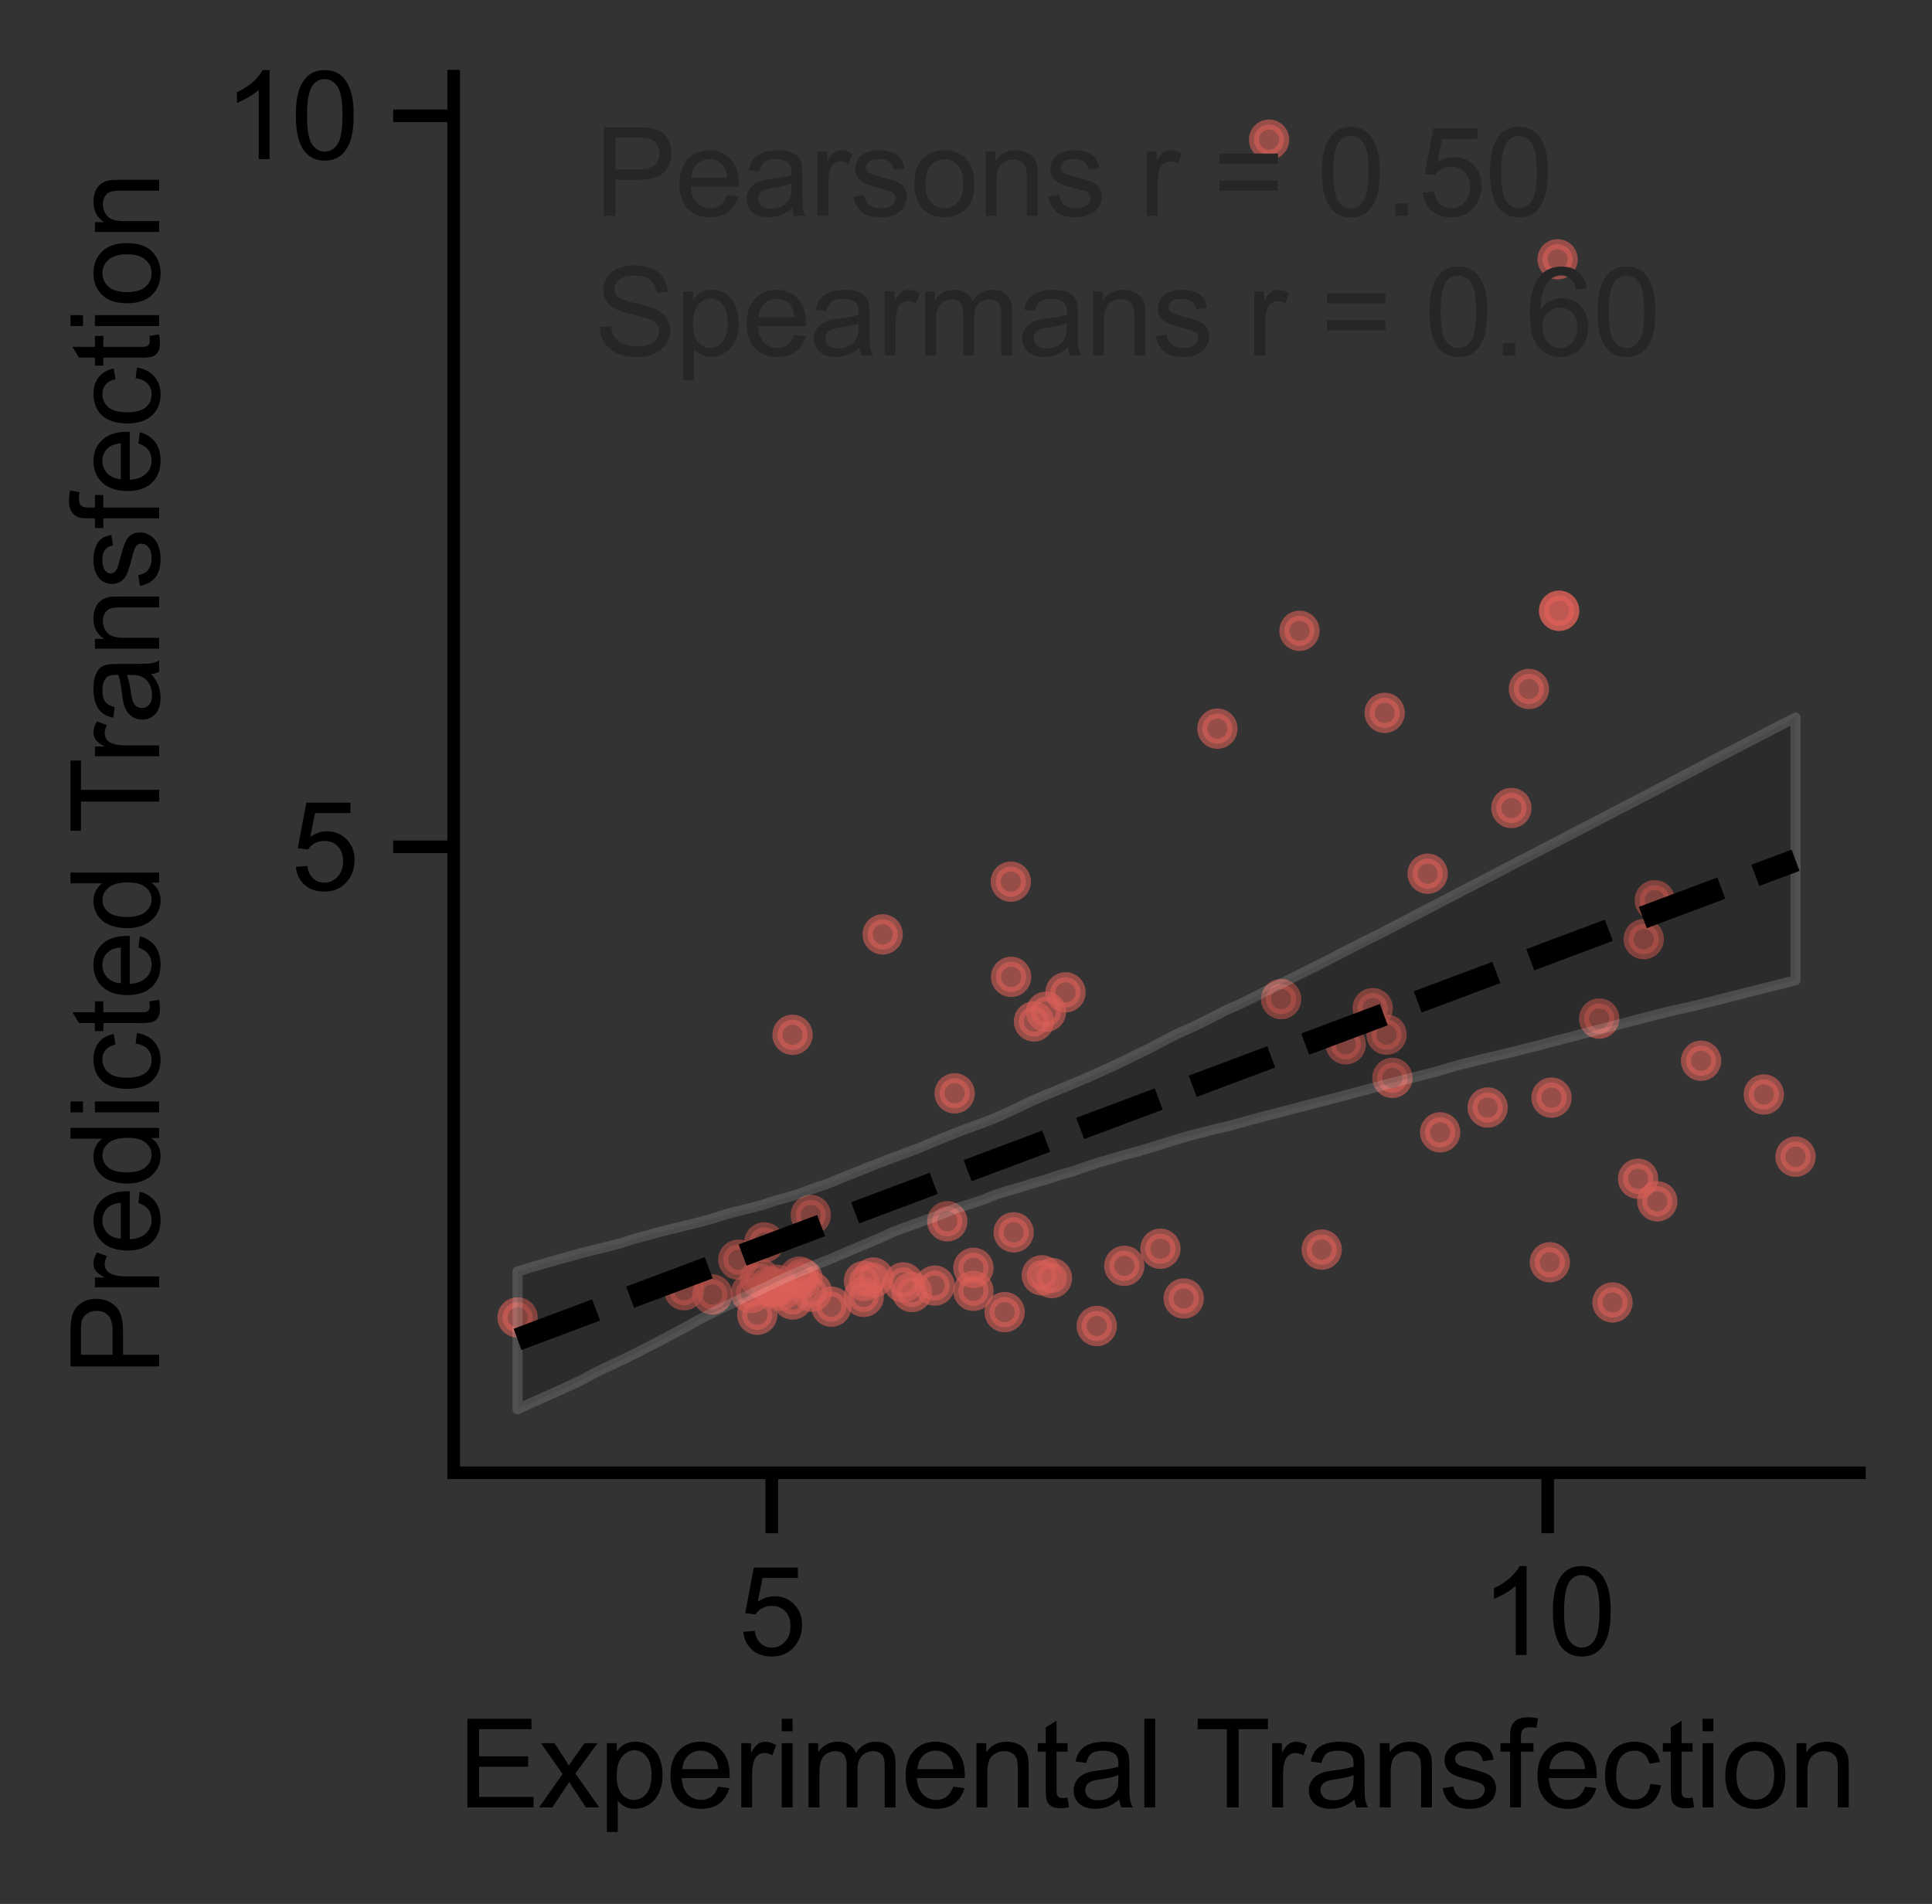 <?xml version="1.0" encoding="utf-8" standalone="no"?>
<!DOCTYPE svg PUBLIC "-//W3C//DTD SVG 1.1//EN"
  "http://www.w3.org/Graphics/SVG/1.1/DTD/svg11.dtd">
<svg xmlns:xlink="http://www.w3.org/1999/xlink" width="191.721pt" height="188.957pt" viewBox="0 0 191.721 188.957" xmlns="http://www.w3.org/2000/svg" version="1.1">
 <rect x="0" y="0" width="191.721" height="188.957" fill="#333333" stroke="none"/>
 <defs>
  <style type="text/css">*{stroke-linejoin: round; stroke-linecap: butt}</style>
 </defs>
 <g id="figure_1">
  <g id="patch_1">
   <path d="M 0 188.957 
L 191.721 188.957 
L 191.721 0 
L 0 0 
L 0 188.957 
z
" style="fill: none"/>
  </g>
  <g id="axes_1">
   <g id="patch_2">
    <path d="M 45.021 146.162 
L 184.521 146.162 
L 184.521 7.562 
L 45.021 7.562 
L 45.021 146.162 
z
" style="fill: none"/>
   </g>
   <g id="matplotlib.axis_1">
    <g id="xtick_1">
     <g id="line2d_1">
      <defs>
       <path id="mcade7d2b5e" d="M 0 0 
L 0 6 
" style="stroke: #000000; stroke-width: 1.25"/>
      </defs>
      <g>
       <use xlink:href="#mcade7d2b5e" x="76.588" y="146.162" style="stroke: #000000; stroke-width: 1.25"/>
      </g>
     </g>
     <g id="text_1">
      <!-- 5 -->
      <g transform="translate(73.251 164.251) scale(0.12 -0.12)">
       <defs>
        <path id="ArialMT-35" d="M 266 1200 
L 856 1250 
Q 922 819 1161 601 
Q 1400 384 1738 384 
Q 2144 384 2425 690 
Q 2706 997 2706 1503 
Q 2706 1984 2436 2262 
Q 2166 2541 1728 2541 
Q 1456 2541 1237 2417 
Q 1019 2294 894 2097 
L 366 2166 
L 809 4519 
L 3088 4519 
L 3088 3981 
L 1259 3981 
L 1013 2750 
Q 1425 3038 1878 3038 
Q 2478 3038 2890 2622 
Q 3303 2206 3303 1553 
Q 3303 931 2941 478 
Q 2500 -78 1738 -78 
Q 1113 -78 717 272 
Q 322 622 266 1200 
z
" transform="scale(0.016)"/>
       </defs>
       <use xlink:href="#ArialMT-35"/>
      </g>
     </g>
    </g>
    <g id="xtick_2">
     <g id="line2d_2">
      <g>
       <use xlink:href="#mcade7d2b5e" x="153.588" y="146.162" style="stroke: #000000; stroke-width: 1.25"/>
      </g>
     </g>
     <g id="text_2">
      <!-- 10 -->
      <g transform="translate(146.915 164.251) scale(0.12 -0.12)">
       <defs>
        <path id="ArialMT-31" d="M 2384 0 
L 1822 0 
L 1822 3584 
Q 1619 3391 1289 3197 
Q 959 3003 697 2906 
L 697 3450 
Q 1169 3672 1522 3987 
Q 1875 4303 2022 4600 
L 2384 4600 
L 2384 0 
z
" transform="scale(0.016)"/>
        <path id="ArialMT-30" d="M 266 2259 
Q 266 3072 433 3567 
Q 600 4063 929 4331 
Q 1259 4600 1759 4600 
Q 2128 4600 2406 4451 
Q 2684 4303 2865 4023 
Q 3047 3744 3150 3342 
Q 3253 2941 3253 2259 
Q 3253 1453 3087 958 
Q 2922 463 2592 192 
Q 2263 -78 1759 -78 
Q 1097 -78 719 397 
Q 266 969 266 2259 
z
M 844 2259 
Q 844 1131 1108 757 
Q 1372 384 1759 384 
Q 2147 384 2411 759 
Q 2675 1134 2675 2259 
Q 2675 3391 2411 3762 
Q 2147 4134 1753 4134 
Q 1366 4134 1134 3806 
Q 844 3388 844 2259 
z
" transform="scale(0.016)"/>
       </defs>
       <use xlink:href="#ArialMT-31"/>
       <use xlink:href="#ArialMT-30" x="55.615"/>
      </g>
     </g>
    </g>
    <g id="text_3">
     <!-- Experimental Transfection -->
     <g transform="translate(45.408 179.372) scale(0.12 -0.12)">
      <defs>
       <path id="ArialMT-45" d="M 506 0 
L 506 4581 
L 3819 4581 
L 3819 4041 
L 1113 4041 
L 1113 2638 
L 3647 2638 
L 3647 2100 
L 1113 2100 
L 1113 541 
L 3925 541 
L 3925 0 
L 506 0 
z
" transform="scale(0.016)"/>
       <path id="ArialMT-78" d="M 47 0 
L 1259 1725 
L 138 3319 
L 841 3319 
L 1350 2541 
Q 1494 2319 1581 2169 
Q 1719 2375 1834 2534 
L 2394 3319 
L 3066 3319 
L 1919 1756 
L 3153 0 
L 2463 0 
L 1781 1031 
L 1600 1309 
L 728 0 
L 47 0 
z
" transform="scale(0.016)"/>
       <path id="ArialMT-70" d="M 422 -1272 
L 422 3319 
L 934 3319 
L 934 2888 
Q 1116 3141 1344 3267 
Q 1572 3394 1897 3394 
Q 2322 3394 2647 3175 
Q 2972 2956 3137 2557 
Q 3303 2159 3303 1684 
Q 3303 1175 3120 767 
Q 2938 359 2589 142 
Q 2241 -75 1856 -75 
Q 1575 -75 1351 44 
Q 1128 163 984 344 
L 984 -1272 
L 422 -1272 
z
M 931 1641 
Q 931 1000 1190 694 
Q 1450 388 1819 388 
Q 2194 388 2461 705 
Q 2728 1022 2728 1688 
Q 2728 2322 2467 2637 
Q 2206 2953 1844 2953 
Q 1484 2953 1207 2617 
Q 931 2281 931 1641 
z
" transform="scale(0.016)"/>
       <path id="ArialMT-65" d="M 2694 1069 
L 3275 997 
Q 3138 488 2766 206 
Q 2394 -75 1816 -75 
Q 1088 -75 661 373 
Q 234 822 234 1631 
Q 234 2469 665 2931 
Q 1097 3394 1784 3394 
Q 2450 3394 2872 2941 
Q 3294 2488 3294 1666 
Q 3294 1616 3291 1516 
L 816 1516 
Q 847 969 1125 678 
Q 1403 388 1819 388 
Q 2128 388 2347 550 
Q 2566 713 2694 1069 
z
M 847 1978 
L 2700 1978 
Q 2663 2397 2488 2606 
Q 2219 2931 1791 2931 
Q 1403 2931 1139 2672 
Q 875 2413 847 1978 
z
" transform="scale(0.016)"/>
       <path id="ArialMT-72" d="M 416 0 
L 416 3319 
L 922 3319 
L 922 2816 
Q 1116 3169 1280 3281 
Q 1444 3394 1641 3394 
Q 1925 3394 2219 3213 
L 2025 2691 
Q 1819 2813 1613 2813 
Q 1428 2813 1281 2702 
Q 1134 2591 1072 2394 
Q 978 2094 978 1738 
L 978 0 
L 416 0 
z
" transform="scale(0.016)"/>
       <path id="ArialMT-69" d="M 425 3934 
L 425 4581 
L 988 4581 
L 988 3934 
L 425 3934 
z
M 425 0 
L 425 3319 
L 988 3319 
L 988 0 
L 425 0 
z
" transform="scale(0.016)"/>
       <path id="ArialMT-6d" d="M 422 0 
L 422 3319 
L 925 3319 
L 925 2853 
Q 1081 3097 1340 3245 
Q 1600 3394 1931 3394 
Q 2300 3394 2536 3241 
Q 2772 3088 2869 2813 
Q 3263 3394 3894 3394 
Q 4388 3394 4653 3120 
Q 4919 2847 4919 2278 
L 4919 0 
L 4359 0 
L 4359 2091 
Q 4359 2428 4304 2576 
Q 4250 2725 4106 2815 
Q 3963 2906 3769 2906 
Q 3419 2906 3187 2673 
Q 2956 2441 2956 1928 
L 2956 0 
L 2394 0 
L 2394 2156 
Q 2394 2531 2256 2718 
Q 2119 2906 1806 2906 
Q 1569 2906 1367 2781 
Q 1166 2656 1075 2415 
Q 984 2175 984 1722 
L 984 0 
L 422 0 
z
" transform="scale(0.016)"/>
       <path id="ArialMT-6e" d="M 422 0 
L 422 3319 
L 928 3319 
L 928 2847 
Q 1294 3394 1984 3394 
Q 2284 3394 2536 3286 
Q 2788 3178 2913 3003 
Q 3038 2828 3088 2588 
Q 3119 2431 3119 2041 
L 3119 0 
L 2556 0 
L 2556 2019 
Q 2556 2363 2490 2533 
Q 2425 2703 2258 2804 
Q 2091 2906 1866 2906 
Q 1506 2906 1245 2678 
Q 984 2450 984 1813 
L 984 0 
L 422 0 
z
" transform="scale(0.016)"/>
       <path id="ArialMT-74" d="M 1650 503 
L 1731 6 
Q 1494 -44 1306 -44 
Q 1000 -44 831 53 
Q 663 150 594 308 
Q 525 466 525 972 
L 525 2881 
L 113 2881 
L 113 3319 
L 525 3319 
L 525 4141 
L 1084 4478 
L 1084 3319 
L 1650 3319 
L 1650 2881 
L 1084 2881 
L 1084 941 
Q 1084 700 1114 631 
Q 1144 563 1211 522 
Q 1278 481 1403 481 
Q 1497 481 1650 503 
z
" transform="scale(0.016)"/>
       <path id="ArialMT-61" d="M 2588 409 
Q 2275 144 1986 34 
Q 1697 -75 1366 -75 
Q 819 -75 525 192 
Q 231 459 231 875 
Q 231 1119 342 1320 
Q 453 1522 633 1644 
Q 813 1766 1038 1828 
Q 1203 1872 1538 1913 
Q 2219 1994 2541 2106 
Q 2544 2222 2544 2253 
Q 2544 2597 2384 2738 
Q 2169 2928 1744 2928 
Q 1347 2928 1158 2789 
Q 969 2650 878 2297 
L 328 2372 
Q 403 2725 575 2942 
Q 747 3159 1072 3276 
Q 1397 3394 1825 3394 
Q 2250 3394 2515 3294 
Q 2781 3194 2906 3042 
Q 3031 2891 3081 2659 
Q 3109 2516 3109 2141 
L 3109 1391 
Q 3109 606 3145 398 
Q 3181 191 3288 0 
L 2700 0 
Q 2613 175 2588 409 
z
M 2541 1666 
Q 2234 1541 1622 1453 
Q 1275 1403 1131 1340 
Q 988 1278 909 1158 
Q 831 1038 831 891 
Q 831 666 1001 516 
Q 1172 366 1500 366 
Q 1825 366 2078 508 
Q 2331 650 2450 897 
Q 2541 1088 2541 1459 
L 2541 1666 
z
" transform="scale(0.016)"/>
       <path id="ArialMT-6c" d="M 409 0 
L 409 4581 
L 972 4581 
L 972 0 
L 409 0 
z
" transform="scale(0.016)"/>
       <path id="ArialMT-20" transform="scale(0.016)"/>
       <path id="ArialMT-54" d="M 1659 0 
L 1659 4041 
L 150 4041 
L 150 4581 
L 3781 4581 
L 3781 4041 
L 2266 4041 
L 2266 0 
L 1659 0 
z
" transform="scale(0.016)"/>
       <path id="ArialMT-73" d="M 197 991 
L 753 1078 
Q 800 744 1014 566 
Q 1228 388 1613 388 
Q 2000 388 2187 545 
Q 2375 703 2375 916 
Q 2375 1106 2209 1216 
Q 2094 1291 1634 1406 
Q 1016 1563 777 1677 
Q 538 1791 414 1992 
Q 291 2194 291 2438 
Q 291 2659 392 2848 
Q 494 3038 669 3163 
Q 800 3259 1026 3326 
Q 1253 3394 1513 3394 
Q 1903 3394 2198 3281 
Q 2494 3169 2634 2976 
Q 2775 2784 2828 2463 
L 2278 2388 
Q 2241 2644 2061 2787 
Q 1881 2931 1553 2931 
Q 1166 2931 1000 2803 
Q 834 2675 834 2503 
Q 834 2394 903 2306 
Q 972 2216 1119 2156 
Q 1203 2125 1616 2013 
Q 2213 1853 2448 1751 
Q 2684 1650 2818 1456 
Q 2953 1263 2953 975 
Q 2953 694 2789 445 
Q 2625 197 2315 61 
Q 2006 -75 1616 -75 
Q 969 -75 630 194 
Q 291 463 197 991 
z
" transform="scale(0.016)"/>
       <path id="ArialMT-66" d="M 556 0 
L 556 2881 
L 59 2881 
L 59 3319 
L 556 3319 
L 556 3672 
Q 556 4006 616 4169 
Q 697 4388 901 4523 
Q 1106 4659 1475 4659 
Q 1713 4659 2000 4603 
L 1916 4113 
Q 1741 4144 1584 4144 
Q 1328 4144 1222 4034 
Q 1116 3925 1116 3625 
L 1116 3319 
L 1763 3319 
L 1763 2881 
L 1116 2881 
L 1116 0 
L 556 0 
z
" transform="scale(0.016)"/>
       <path id="ArialMT-63" d="M 2588 1216 
L 3141 1144 
Q 3050 572 2676 248 
Q 2303 -75 1759 -75 
Q 1078 -75 664 370 
Q 250 816 250 1647 
Q 250 2184 428 2587 
Q 606 2991 970 3192 
Q 1334 3394 1763 3394 
Q 2303 3394 2647 3120 
Q 2991 2847 3088 2344 
L 2541 2259 
Q 2463 2594 2264 2762 
Q 2066 2931 1784 2931 
Q 1359 2931 1093 2626 
Q 828 2322 828 1663 
Q 828 994 1084 691 
Q 1341 388 1753 388 
Q 2084 388 2306 591 
Q 2528 794 2588 1216 
z
" transform="scale(0.016)"/>
       <path id="ArialMT-6f" d="M 213 1659 
Q 213 2581 725 3025 
Q 1153 3394 1769 3394 
Q 2453 3394 2887 2945 
Q 3322 2497 3322 1706 
Q 3322 1066 3130 698 
Q 2938 331 2570 128 
Q 2203 -75 1769 -75 
Q 1072 -75 642 372 
Q 213 819 213 1659 
z
M 791 1659 
Q 791 1022 1069 705 
Q 1347 388 1769 388 
Q 2188 388 2466 706 
Q 2744 1025 2744 1678 
Q 2744 2294 2464 2611 
Q 2184 2928 1769 2928 
Q 1347 2928 1069 2612 
Q 791 2297 791 1659 
z
" transform="scale(0.016)"/>
      </defs>
      <use xlink:href="#ArialMT-45"/>
      <use xlink:href="#ArialMT-78" x="66.699"/>
      <use xlink:href="#ArialMT-70" x="116.699"/>
      <use xlink:href="#ArialMT-65" x="172.314"/>
      <use xlink:href="#ArialMT-72" x="227.93"/>
      <use xlink:href="#ArialMT-69" x="261.23"/>
      <use xlink:href="#ArialMT-6d" x="283.447"/>
      <use xlink:href="#ArialMT-65" x="366.748"/>
      <use xlink:href="#ArialMT-6e" x="422.363"/>
      <use xlink:href="#ArialMT-74" x="477.979"/>
      <use xlink:href="#ArialMT-61" x="505.762"/>
      <use xlink:href="#ArialMT-6c" x="561.377"/>
      <use xlink:href="#ArialMT-20" x="583.594"/>
      <use xlink:href="#ArialMT-54" x="609.627"/>
      <use xlink:href="#ArialMT-72" x="666.961"/>
      <use xlink:href="#ArialMT-61" x="700.262"/>
      <use xlink:href="#ArialMT-6e" x="755.877"/>
      <use xlink:href="#ArialMT-73" x="811.492"/>
      <use xlink:href="#ArialMT-66" x="861.492"/>
      <use xlink:href="#ArialMT-65" x="889.275"/>
      <use xlink:href="#ArialMT-63" x="944.891"/>
      <use xlink:href="#ArialMT-74" x="994.891"/>
      <use xlink:href="#ArialMT-69" x="1022.674"/>
      <use xlink:href="#ArialMT-6f" x="1044.891"/>
      <use xlink:href="#ArialMT-6e" x="1100.506"/>
     </g>
    </g>
   </g>
   <g id="matplotlib.axis_2">
    <g id="ytick_1">
     <g id="line2d_3">
      <defs>
       <path id="m3fb0ddb88f" d="M 0 0 
L -6 0 
" style="stroke: #000000; stroke-width: 1.25"/>
      </defs>
      <g>
       <use xlink:href="#m3fb0ddb88f" x="45.021" y="84.041" style="stroke: #000000; stroke-width: 1.25"/>
      </g>
     </g>
     <g id="text_4">
      <!-- 5 -->
      <g transform="translate(28.848 88.336) scale(0.12 -0.12)">
       <use xlink:href="#ArialMT-35"/>
      </g>
     </g>
    </g>
    <g id="ytick_2">
     <g id="line2d_4">
      <g>
       <use xlink:href="#m3fb0ddb88f" x="45.021" y="11.495" style="stroke: #000000; stroke-width: 1.25"/>
      </g>
     </g>
     <g id="text_5">
      <!-- 10 -->
      <g transform="translate(22.174 15.789) scale(0.12 -0.12)">
       <use xlink:href="#ArialMT-31"/>
       <use xlink:href="#ArialMT-30" x="55.615"/>
      </g>
     </g>
    </g>
    <g id="text_6">
     <!-- Predicted Transfection -->
     <g transform="translate(15.789 136.557) rotate(-90) scale(0.12 -0.12)">
      <defs>
       <path id="ArialMT-50" d="M 494 0 
L 494 4581 
L 2222 4581 
Q 2678 4581 2919 4538 
Q 3256 4481 3484 4323 
Q 3713 4166 3852 3881 
Q 3991 3597 3991 3256 
Q 3991 2672 3619 2267 
Q 3247 1863 2275 1863 
L 1100 1863 
L 1100 0 
L 494 0 
z
M 1100 2403 
L 2284 2403 
Q 2872 2403 3119 2622 
Q 3366 2841 3366 3238 
Q 3366 3525 3220 3729 
Q 3075 3934 2838 4000 
Q 2684 4041 2272 4041 
L 1100 4041 
L 1100 2403 
z
" transform="scale(0.016)"/>
       <path id="ArialMT-64" d="M 2575 0 
L 2575 419 
Q 2259 -75 1647 -75 
Q 1250 -75 917 144 
Q 584 363 401 755 
Q 219 1147 219 1656 
Q 219 2153 384 2558 
Q 550 2963 881 3178 
Q 1213 3394 1622 3394 
Q 1922 3394 2156 3267 
Q 2391 3141 2538 2938 
L 2538 4581 
L 3097 4581 
L 3097 0 
L 2575 0 
z
M 797 1656 
Q 797 1019 1065 703 
Q 1334 388 1700 388 
Q 2069 388 2326 689 
Q 2584 991 2584 1609 
Q 2584 2291 2321 2609 
Q 2059 2928 1675 2928 
Q 1300 2928 1048 2622 
Q 797 2316 797 1656 
z
" transform="scale(0.016)"/>
      </defs>
      <use xlink:href="#ArialMT-50"/>
      <use xlink:href="#ArialMT-72" x="66.699"/>
      <use xlink:href="#ArialMT-65" x="100"/>
      <use xlink:href="#ArialMT-64" x="155.615"/>
      <use xlink:href="#ArialMT-69" x="211.23"/>
      <use xlink:href="#ArialMT-63" x="233.447"/>
      <use xlink:href="#ArialMT-74" x="283.447"/>
      <use xlink:href="#ArialMT-65" x="311.23"/>
      <use xlink:href="#ArialMT-64" x="366.846"/>
      <use xlink:href="#ArialMT-20" x="422.461"/>
      <use xlink:href="#ArialMT-54" x="448.494"/>
      <use xlink:href="#ArialMT-72" x="505.828"/>
      <use xlink:href="#ArialMT-61" x="539.129"/>
      <use xlink:href="#ArialMT-6e" x="594.744"/>
      <use xlink:href="#ArialMT-73" x="650.359"/>
      <use xlink:href="#ArialMT-66" x="700.359"/>
      <use xlink:href="#ArialMT-65" x="728.143"/>
      <use xlink:href="#ArialMT-63" x="783.758"/>
      <use xlink:href="#ArialMT-74" x="833.758"/>
      <use xlink:href="#ArialMT-69" x="861.541"/>
      <use xlink:href="#ArialMT-6f" x="883.758"/>
      <use xlink:href="#ArialMT-6e" x="939.373"/>
     </g>
    </g>
   </g>
   <g id="PathCollection_1">
    <defs>
     <path id="m2505d03afa" d="M 0 1.5 
C 0.398 1.5 0.779 1.342 1.061 1.061 
C 1.342 0.779 1.5 0.398 1.5 0 
C 1.5 -0.398 1.342 -0.779 1.061 -1.061 
C 0.779 -1.342 0.398 -1.5 0 -1.5 
C -0.398 -1.5 -0.779 -1.342 -1.061 -1.061 
C -1.342 -0.779 -1.5 -0.398 -1.5 0 
C -1.5 0.398 -1.342 0.779 -1.061 1.061 
C -0.779 1.342 -0.398 1.5 0 1.5 
z
" style="stroke: #db5f57; stroke-opacity: 0.6"/>
    </defs>
    <g clip-path="url(#pfecf24e77f)">
     <use xlink:href="#m2505d03afa" x="163.112" y="93.204" style="fill: #db5f57; fill-opacity: 0.6; stroke: #db5f57; stroke-opacity: 0.6"/>
     <use xlink:href="#m2505d03afa" x="154.565" y="25.734" style="fill: #db5f57; fill-opacity: 0.6; stroke: #db5f57; stroke-opacity: 0.6"/>
     <use xlink:href="#m2505d03afa" x="154.719" y="60.614" style="fill: #db5f57; fill-opacity: 0.6; stroke: #db5f57; stroke-opacity: 0.6"/>
     <use xlink:href="#m2505d03afa" x="154.719" y="60.619" style="fill: #db5f57; fill-opacity: 0.6; stroke: #db5f57; stroke-opacity: 0.6"/>
     <use xlink:href="#m2505d03afa" x="87.594" y="92.733" style="fill: #db5f57; fill-opacity: 0.6; stroke: #db5f57; stroke-opacity: 0.6"/>
     <use xlink:href="#m2505d03afa" x="78.646" y="102.698" style="fill: #db5f57; fill-opacity: 0.6; stroke: #db5f57; stroke-opacity: 0.6"/>
     <use xlink:href="#m2505d03afa" x="160.016" y="129.261" style="fill: #db5f57; fill-opacity: 0.6; stroke: #db5f57; stroke-opacity: 0.6"/>
     <use xlink:href="#m2505d03afa" x="125.935" y="13.862" style="fill: #db5f57; fill-opacity: 0.6; stroke: #db5f57; stroke-opacity: 0.6"/>
     <use xlink:href="#m2505d03afa" x="164.463" y="119.224" style="fill: #db5f57; fill-opacity: 0.6; stroke: #db5f57; stroke-opacity: 0.6"/>
     <use xlink:href="#m2505d03afa" x="128.953" y="62.605" style="fill: #db5f57; fill-opacity: 0.6; stroke: #db5f57; stroke-opacity: 0.6"/>
     <use xlink:href="#m2505d03afa" x="70.683" y="128.464" style="fill: #db5f57; fill-opacity: 0.6; stroke: #db5f57; stroke-opacity: 0.6"/>
     <use xlink:href="#m2505d03afa" x="120.806" y="72.315" style="fill: #db5f57; fill-opacity: 0.6; stroke: #db5f57; stroke-opacity: 0.6"/>
     <use xlink:href="#m2505d03afa" x="138.176" y="106.973" style="fill: #db5f57; fill-opacity: 0.6; stroke: #db5f57; stroke-opacity: 0.6"/>
     <use xlink:href="#m2505d03afa" x="137.408" y="70.748" style="fill: #db5f57; fill-opacity: 0.6; stroke: #db5f57; stroke-opacity: 0.6"/>
     <use xlink:href="#m2505d03afa" x="149.984" y="80.188" style="fill: #db5f57; fill-opacity: 0.6; stroke: #db5f57; stroke-opacity: 0.6"/>
     <use xlink:href="#m2505d03afa" x="136.219" y="100.051" style="fill: #db5f57; fill-opacity: 0.6; stroke: #db5f57; stroke-opacity: 0.6"/>
     <use xlink:href="#m2505d03afa" x="105.734" y="98.485" style="fill: #db5f57; fill-opacity: 0.6; stroke: #db5f57; stroke-opacity: 0.6"/>
     <use xlink:href="#m2505d03afa" x="103.801" y="100.41" style="fill: #db5f57; fill-opacity: 0.6; stroke: #db5f57; stroke-opacity: 0.6"/>
     <use xlink:href="#m2505d03afa" x="168.805" y="105.273" style="fill: #db5f57; fill-opacity: 0.6; stroke: #db5f57; stroke-opacity: 0.6"/>
     <use xlink:href="#m2505d03afa" x="151.72" y="68.377" style="fill: #db5f57; fill-opacity: 0.6; stroke: #db5f57; stroke-opacity: 0.6"/>
     <use xlink:href="#m2505d03afa" x="153.798" y="125.272" style="fill: #db5f57; fill-opacity: 0.6; stroke: #db5f57; stroke-opacity: 0.6"/>
     <use xlink:href="#m2505d03afa" x="133.545" y="103.643" style="fill: #db5f57; fill-opacity: 0.6; stroke: #db5f57; stroke-opacity: 0.6"/>
     <use xlink:href="#m2505d03afa" x="76.755" y="127.763" style="fill: #db5f57; fill-opacity: 0.6; stroke: #db5f57; stroke-opacity: 0.6"/>
     <use xlink:href="#m2505d03afa" x="137.595" y="102.684" style="fill: #db5f57; fill-opacity: 0.6; stroke: #db5f57; stroke-opacity: 0.6"/>
     <use xlink:href="#m2505d03afa" x="175.031" y="108.619" style="fill: #db5f57; fill-opacity: 0.6; stroke: #db5f57; stroke-opacity: 0.6"/>
     <use xlink:href="#m2505d03afa" x="158.694" y="101.088" style="fill: #db5f57; fill-opacity: 0.6; stroke: #db5f57; stroke-opacity: 0.6"/>
     <use xlink:href="#m2505d03afa" x="153.964" y="108.933" style="fill: #db5f57; fill-opacity: 0.6; stroke: #db5f57; stroke-opacity: 0.6"/>
     <use xlink:href="#m2505d03afa" x="142.912" y="112.379" style="fill: #db5f57; fill-opacity: 0.6; stroke: #db5f57; stroke-opacity: 0.6"/>
     <use xlink:href="#m2505d03afa" x="100.59" y="122.303" style="fill: #db5f57; fill-opacity: 0.6; stroke: #db5f57; stroke-opacity: 0.6"/>
     <use xlink:href="#m2505d03afa" x="89.641" y="127.274" style="fill: #db5f57; fill-opacity: 0.6; stroke: #db5f57; stroke-opacity: 0.6"/>
     <use xlink:href="#m2505d03afa" x="108.836" y="131.598" style="fill: #db5f57; fill-opacity: 0.6; stroke: #db5f57; stroke-opacity: 0.6"/>
     <use xlink:href="#m2505d03afa" x="162.554" y="116.985" style="fill: #db5f57; fill-opacity: 0.6; stroke: #db5f57; stroke-opacity: 0.6"/>
     <use xlink:href="#m2505d03afa" x="92.752" y="127.587" style="fill: #db5f57; fill-opacity: 0.6; stroke: #db5f57; stroke-opacity: 0.6"/>
     <use xlink:href="#m2505d03afa" x="147.627" y="109.916" style="fill: #db5f57; fill-opacity: 0.6; stroke: #db5f57; stroke-opacity: 0.6"/>
     <use xlink:href="#m2505d03afa" x="77.45" y="128.093" style="fill: #db5f57; fill-opacity: 0.6; stroke: #db5f57; stroke-opacity: 0.6"/>
     <use xlink:href="#m2505d03afa" x="131.16" y="124.016" style="fill: #db5f57; fill-opacity: 0.6; stroke: #db5f57; stroke-opacity: 0.6"/>
     <use xlink:href="#m2505d03afa" x="117.465" y="128.865" style="fill: #db5f57; fill-opacity: 0.6; stroke: #db5f57; stroke-opacity: 0.6"/>
     <use xlink:href="#m2505d03afa" x="103.386" y="126.564" style="fill: #db5f57; fill-opacity: 0.6; stroke: #db5f57; stroke-opacity: 0.6"/>
     <use xlink:href="#m2505d03afa" x="141.673" y="86.711" style="fill: #db5f57; fill-opacity: 0.6; stroke: #db5f57; stroke-opacity: 0.6"/>
     <use xlink:href="#m2505d03afa" x="100.338" y="96.948" style="fill: #db5f57; fill-opacity: 0.6; stroke: #db5f57; stroke-opacity: 0.6"/>
     <use xlink:href="#m2505d03afa" x="94.736" y="108.504" style="fill: #db5f57; fill-opacity: 0.6; stroke: #db5f57; stroke-opacity: 0.6"/>
     <use xlink:href="#m2505d03afa" x="80.458" y="120.58" style="fill: #db5f57; fill-opacity: 0.6; stroke: #db5f57; stroke-opacity: 0.6"/>
     <use xlink:href="#m2505d03afa" x="104.389" y="126.842" style="fill: #db5f57; fill-opacity: 0.6; stroke: #db5f57; stroke-opacity: 0.6"/>
     <use xlink:href="#m2505d03afa" x="178.18" y="114.796" style="fill: #db5f57; fill-opacity: 0.6; stroke: #db5f57; stroke-opacity: 0.6"/>
     <use xlink:href="#m2505d03afa" x="96.597" y="125.823" style="fill: #db5f57; fill-opacity: 0.6; stroke: #db5f57; stroke-opacity: 0.6"/>
     <use xlink:href="#m2505d03afa" x="164.213" y="89.344" style="fill: #db5f57; fill-opacity: 0.6; stroke: #db5f57; stroke-opacity: 0.6"/>
     <use xlink:href="#m2505d03afa" x="78.655" y="128.97" style="fill: #db5f57; fill-opacity: 0.6; stroke: #db5f57; stroke-opacity: 0.6"/>
     <use xlink:href="#m2505d03afa" x="127.132" y="99.154" style="fill: #db5f57; fill-opacity: 0.6; stroke: #db5f57; stroke-opacity: 0.6"/>
     <use xlink:href="#m2505d03afa" x="74.521" y="128.324" style="fill: #db5f57; fill-opacity: 0.6; stroke: #db5f57; stroke-opacity: 0.6"/>
     <use xlink:href="#m2505d03afa" x="79.321" y="126.695" style="fill: #db5f57; fill-opacity: 0.6; stroke: #db5f57; stroke-opacity: 0.6"/>
     <use xlink:href="#m2505d03afa" x="90.491" y="128.226" style="fill: #db5f57; fill-opacity: 0.6; stroke: #db5f57; stroke-opacity: 0.6"/>
     <use xlink:href="#m2505d03afa" x="96.597" y="128.108" style="fill: #db5f57; fill-opacity: 0.6; stroke: #db5f57; stroke-opacity: 0.6"/>
     <use xlink:href="#m2505d03afa" x="77.135" y="127.507" style="fill: #db5f57; fill-opacity: 0.6; stroke: #db5f57; stroke-opacity: 0.6"/>
     <use xlink:href="#m2505d03afa" x="80.567" y="128.197" style="fill: #db5f57; fill-opacity: 0.6; stroke: #db5f57; stroke-opacity: 0.6"/>
     <use xlink:href="#m2505d03afa" x="75.41" y="126.871" style="fill: #db5f57; fill-opacity: 0.6; stroke: #db5f57; stroke-opacity: 0.6"/>
     <use xlink:href="#m2505d03afa" x="99.695" y="130.22" style="fill: #db5f57; fill-opacity: 0.6; stroke: #db5f57; stroke-opacity: 0.6"/>
     <use xlink:href="#m2505d03afa" x="85.738" y="127.123" style="fill: #db5f57; fill-opacity: 0.6; stroke: #db5f57; stroke-opacity: 0.6"/>
     <use xlink:href="#m2505d03afa" x="111.569" y="125.626" style="fill: #db5f57; fill-opacity: 0.6; stroke: #db5f57; stroke-opacity: 0.6"/>
     <use xlink:href="#m2505d03afa" x="76.438" y="127.671" style="fill: #db5f57; fill-opacity: 0.6; stroke: #db5f57; stroke-opacity: 0.6"/>
     <use xlink:href="#m2505d03afa" x="115.153" y="123.929" style="fill: #db5f57; fill-opacity: 0.6; stroke: #db5f57; stroke-opacity: 0.6"/>
     <use xlink:href="#m2505d03afa" x="67.881" y="128.043" style="fill: #db5f57; fill-opacity: 0.6; stroke: #db5f57; stroke-opacity: 0.6"/>
     <use xlink:href="#m2505d03afa" x="75.844" y="123.304" style="fill: #db5f57; fill-opacity: 0.6; stroke: #db5f57; stroke-opacity: 0.6"/>
     <use xlink:href="#m2505d03afa" x="79.645" y="126.879" style="fill: #db5f57; fill-opacity: 0.6; stroke: #db5f57; stroke-opacity: 0.6"/>
     <use xlink:href="#m2505d03afa" x="85.711" y="128.71" style="fill: #db5f57; fill-opacity: 0.6; stroke: #db5f57; stroke-opacity: 0.6"/>
     <use xlink:href="#m2505d03afa" x="86.663" y="126.789" style="fill: #db5f57; fill-opacity: 0.6; stroke: #db5f57; stroke-opacity: 0.6"/>
     <use xlink:href="#m2505d03afa" x="82.497" y="129.677" style="fill: #db5f57; fill-opacity: 0.6; stroke: #db5f57; stroke-opacity: 0.6"/>
     <use xlink:href="#m2505d03afa" x="51.362" y="130.747" style="fill: #db5f57; fill-opacity: 0.6; stroke: #db5f57; stroke-opacity: 0.6"/>
     <use xlink:href="#m2505d03afa" x="94.003" y="121.206" style="fill: #db5f57; fill-opacity: 0.6; stroke: #db5f57; stroke-opacity: 0.6"/>
     <use xlink:href="#m2505d03afa" x="75.147" y="130.479" style="fill: #db5f57; fill-opacity: 0.6; stroke: #db5f57; stroke-opacity: 0.6"/>
     <use xlink:href="#m2505d03afa" x="102.602" y="101.369" style="fill: #db5f57; fill-opacity: 0.6; stroke: #db5f57; stroke-opacity: 0.6"/>
     <use xlink:href="#m2505d03afa" x="73.269" y="125.017" style="fill: #db5f57; fill-opacity: 0.6; stroke: #db5f57; stroke-opacity: 0.6"/>
     <use xlink:href="#m2505d03afa" x="100.309" y="87.503" style="fill: #db5f57; fill-opacity: 0.6; stroke: #db5f57; stroke-opacity: 0.6"/>
    </g>
   </g>
   <g id="PolyCollection_1">
    <defs>
     <path id="m5cea458e18" d="M 51.362 -62.774 
L 51.362 -49.095 
L 52.643 -49.687 
L 53.924 -50.261 
L 55.205 -50.836 
L 56.486 -51.412 
L 57.766 -52.026 
L 59.047 -52.716 
L 60.328 -53.335 
L 61.609 -53.934 
L 62.89 -54.553 
L 64.171 -55.211 
L 65.452 -55.871 
L 66.733 -56.553 
L 68.014 -57.236 
L 69.295 -57.95 
L 70.576 -58.609 
L 71.857 -59.245 
L 73.138 -59.858 
L 74.419 -60.479 
L 75.7 -61.087 
L 76.981 -61.705 
L 78.262 -62.28 
L 79.543 -62.849 
L 80.824 -63.389 
L 82.105 -63.889 
L 83.386 -64.432 
L 84.667 -64.978 
L 85.948 -65.512 
L 87.229 -66.053 
L 88.51 -66.649 
L 89.791 -67.129 
L 91.072 -67.592 
L 92.353 -68.055 
L 93.634 -68.546 
L 94.915 -69.062 
L 96.196 -69.437 
L 97.477 -69.863 
L 98.758 -70.385 
L 100.039 -70.781 
L 101.32 -71.149 
L 102.601 -71.557 
L 103.882 -71.915 
L 105.163 -72.353 
L 106.444 -72.701 
L 107.725 -73.152 
L 109.006 -73.58 
L 110.287 -73.944 
L 111.568 -74.342 
L 112.849 -74.666 
L 114.13 -75.047 
L 115.411 -75.453 
L 116.692 -75.844 
L 117.973 -76.228 
L 119.254 -76.545 
L 120.535 -76.894 
L 121.816 -77.176 
L 123.097 -77.525 
L 124.378 -77.874 
L 125.659 -78.221 
L 126.94 -78.553 
L 128.221 -78.886 
L 129.502 -79.218 
L 130.783 -79.55 
L 132.064 -79.883 
L 133.345 -80.215 
L 134.626 -80.557 
L 135.907 -80.897 
L 137.188 -81.241 
L 138.469 -81.568 
L 139.75 -81.9 
L 141.031 -82.221 
L 142.312 -82.548 
L 143.593 -82.921 
L 144.874 -83.294 
L 146.155 -83.608 
L 147.436 -83.932 
L 148.717 -84.227 
L 149.998 -84.531 
L 151.279 -84.862 
L 152.56 -85.168 
L 153.841 -85.526 
L 155.122 -85.854 
L 156.403 -86.181 
L 157.684 -86.522 
L 158.965 -86.853 
L 160.246 -87.185 
L 161.527 -87.517 
L 162.808 -87.849 
L 164.089 -88.181 
L 165.37 -88.513 
L 166.651 -88.808 
L 167.932 -89.084 
L 169.213 -89.401 
L 170.494 -89.726 
L 171.775 -90.052 
L 173.056 -90.377 
L 174.337 -90.702 
L 175.618 -91.027 
L 176.899 -91.352 
L 178.18 -91.678 
L 178.18 -117.743 
L 178.18 -117.743 
L 176.899 -117.092 
L 175.618 -116.427 
L 174.337 -115.762 
L 173.056 -115.097 
L 171.775 -114.432 
L 170.494 -113.767 
L 169.213 -113.101 
L 167.932 -112.429 
L 166.651 -111.756 
L 165.37 -111.083 
L 164.089 -110.41 
L 162.808 -109.744 
L 161.527 -109.078 
L 160.246 -108.412 
L 158.965 -107.746 
L 157.684 -107.08 
L 156.403 -106.413 
L 155.122 -105.747 
L 153.841 -105.081 
L 152.56 -104.415 
L 151.279 -103.749 
L 149.998 -103.085 
L 148.717 -102.417 
L 147.436 -101.751 
L 146.155 -101.085 
L 144.874 -100.419 
L 143.593 -99.753 
L 142.312 -99.086 
L 141.031 -98.42 
L 139.75 -97.754 
L 138.469 -97.088 
L 137.188 -96.422 
L 135.907 -95.788 
L 134.626 -95.147 
L 133.345 -94.482 
L 132.064 -93.818 
L 130.783 -93.152 
L 129.502 -92.526 
L 128.221 -91.889 
L 126.94 -91.234 
L 125.659 -90.622 
L 124.378 -89.955 
L 123.097 -89.33 
L 121.816 -88.769 
L 120.535 -88.121 
L 119.254 -87.462 
L 117.973 -86.86 
L 116.692 -86.29 
L 115.411 -85.632 
L 114.13 -84.937 
L 112.849 -84.321 
L 111.568 -83.683 
L 110.287 -83.083 
L 109.006 -82.5 
L 107.725 -81.934 
L 106.444 -81.388 
L 105.163 -80.861 
L 103.882 -80.327 
L 102.601 -79.791 
L 101.32 -79.175 
L 100.039 -78.577 
L 98.758 -78 
L 97.477 -77.494 
L 96.196 -77.038 
L 94.915 -76.55 
L 93.634 -76.041 
L 92.353 -75.512 
L 91.072 -74.969 
L 89.791 -74.498 
L 88.51 -74.021 
L 87.229 -73.53 
L 85.948 -73.023 
L 84.667 -72.511 
L 83.386 -71.995 
L 82.105 -71.472 
L 80.824 -71.042 
L 79.543 -70.572 
L 78.262 -70.16 
L 76.981 -69.818 
L 75.7 -69.391 
L 74.419 -69.047 
L 73.138 -68.747 
L 71.857 -68.396 
L 70.576 -67.981 
L 69.295 -67.636 
L 68.014 -67.32 
L 66.733 -67.004 
L 65.452 -66.688 
L 64.171 -66.342 
L 62.89 -65.998 
L 61.609 -65.575 
L 60.328 -65.243 
L 59.047 -64.927 
L 57.766 -64.612 
L 56.486 -64.258 
L 55.205 -63.902 
L 53.924 -63.529 
L 52.643 -63.163 
L 51.362 -62.774 
z
" style="stroke: #ffffff; stroke-opacity: 0.15"/>
    </defs>
    <g clip-path="url(#pfecf24e77f)">
     <use xlink:href="#m5cea458e18" x="0" y="188.957" style="fill-opacity: 0.15; stroke: #ffffff; stroke-opacity: 0.15"/>
    </g>
   </g>
   <g id="line2d_5">
    <path d="M 51.362 132.927 
L 52.643 132.447 
L 53.924 131.966 
L 55.205 131.486 
L 56.486 131.006 
L 57.766 130.526 
L 59.047 130.045 
L 60.328 129.565 
L 61.609 129.085 
L 62.89 128.604 
L 64.171 128.124 
L 65.452 127.644 
L 66.733 127.163 
L 68.014 126.683 
L 69.295 126.203 
L 70.576 125.722 
L 71.857 125.242 
L 73.138 124.762 
L 74.419 124.281 
L 75.7 123.801 
L 76.981 123.321 
L 78.262 122.841 
L 79.543 122.36 
L 80.824 121.88 
L 82.105 121.4 
L 83.386 120.919 
L 84.667 120.439 
L 85.948 119.959 
L 87.229 119.478 
L 88.51 118.998 
L 89.791 118.518 
L 91.072 118.037 
L 92.353 117.557 
L 93.634 117.077 
L 94.915 116.597 
L 96.196 116.116 
L 97.477 115.636 
L 98.758 115.156 
L 100.039 114.675 
L 101.32 114.195 
L 102.601 113.715 
L 103.882 113.234 
L 105.163 112.754 
L 106.444 112.274 
L 107.725 111.793 
L 109.006 111.313 
L 110.287 110.833 
L 111.568 110.352 
L 112.849 109.872 
L 114.13 109.392 
L 115.411 108.912 
L 116.692 108.431 
L 117.973 107.951 
L 119.254 107.471 
L 120.535 106.99 
L 121.816 106.51 
L 123.097 106.03 
L 124.378 105.549 
L 125.659 105.069 
L 126.94 104.589 
L 128.221 104.108 
L 129.502 103.628 
L 130.783 103.148 
L 132.064 102.668 
L 133.345 102.187 
L 134.626 101.707 
L 135.907 101.227 
L 137.188 100.746 
L 138.469 100.266 
L 139.75 99.786 
L 141.031 99.305 
L 142.312 98.825 
L 143.593 98.345 
L 144.874 97.864 
L 146.155 97.384 
L 147.436 96.904 
L 148.717 96.423 
L 149.998 95.943 
L 151.279 95.463 
L 152.56 94.983 
L 153.841 94.502 
L 155.122 94.022 
L 156.403 93.542 
L 157.684 93.061 
L 158.965 92.581 
L 160.246 92.101 
L 161.527 91.62 
L 162.808 91.14 
L 164.089 90.66 
L 165.37 90.179 
L 166.651 89.699 
L 167.932 89.219 
L 169.213 88.739 
L 170.494 88.258 
L 171.775 87.778 
L 173.056 87.298 
L 174.337 86.817 
L 175.618 86.337 
L 176.899 85.857 
L 178.18 85.376 
" clip-path="url(#pfecf24e77f)" style="fill: none; stroke-dasharray: 8.325,3.6; stroke-dashoffset: 0; stroke: #000000; stroke-width: 2.25"/>
   </g>
   <g id="patch_3">
    <path d="M 45.021 146.162 
L 45.021 7.562 
" style="fill: none; stroke: #000000; stroke-width: 1.25; stroke-linejoin: miter; stroke-linecap: square"/>
   </g>
   <g id="patch_4">
    <path d="M 45.021 146.162 
L 184.521 146.162 
" style="fill: none; stroke: #000000; stroke-width: 1.25; stroke-linejoin: miter; stroke-linecap: square"/>
   </g>
   <g id="text_7">
    <!-- Pearsons r = 0.50 -->
    <g style="fill: #262626" transform="translate(58.971 21.422) scale(0.12 -0.12)">
     <defs>
      <path id="ArialMT-3d" d="M 3381 2694 
L 356 2694 
L 356 3219 
L 3381 3219 
L 3381 2694 
z
M 3381 1303 
L 356 1303 
L 356 1828 
L 3381 1828 
L 3381 1303 
z
" transform="scale(0.016)"/>
      <path id="ArialMT-2e" d="M 581 0 
L 581 641 
L 1222 641 
L 1222 0 
L 581 0 
z
" transform="scale(0.016)"/>
     </defs>
     <use xlink:href="#ArialMT-50"/>
     <use xlink:href="#ArialMT-65" x="66.699"/>
     <use xlink:href="#ArialMT-61" x="122.314"/>
     <use xlink:href="#ArialMT-72" x="177.93"/>
     <use xlink:href="#ArialMT-73" x="211.23"/>
     <use xlink:href="#ArialMT-6f" x="261.23"/>
     <use xlink:href="#ArialMT-6e" x="316.846"/>
     <use xlink:href="#ArialMT-73" x="372.461"/>
     <use xlink:href="#ArialMT-20" x="422.461"/>
     <use xlink:href="#ArialMT-72" x="450.244"/>
     <use xlink:href="#ArialMT-20" x="483.545"/>
     <use xlink:href="#ArialMT-3d" x="511.328"/>
     <use xlink:href="#ArialMT-20" x="569.727"/>
     <use xlink:href="#ArialMT-30" x="597.51"/>
     <use xlink:href="#ArialMT-2e" x="653.125"/>
     <use xlink:href="#ArialMT-35" x="680.908"/>
     <use xlink:href="#ArialMT-30" x="736.523"/>
    </g>
   </g>
   <g id="text_8">
    <!-- Spearmans r = 0.60 -->
    <g style="fill: #262626" transform="translate(58.971 35.282) scale(0.12 -0.12)">
     <defs>
      <path id="ArialMT-53" d="M 288 1472 
L 859 1522 
Q 900 1178 1048 958 
Q 1197 738 1509 602 
Q 1822 466 2213 466 
Q 2559 466 2825 569 
Q 3091 672 3220 851 
Q 3350 1031 3350 1244 
Q 3350 1459 3225 1620 
Q 3100 1781 2813 1891 
Q 2628 1963 1997 2114 
Q 1366 2266 1113 2400 
Q 784 2572 623 2826 
Q 463 3081 463 3397 
Q 463 3744 659 4045 
Q 856 4347 1234 4503 
Q 1613 4659 2075 4659 
Q 2584 4659 2973 4495 
Q 3363 4331 3572 4012 
Q 3781 3694 3797 3291 
L 3216 3247 
Q 3169 3681 2898 3903 
Q 2628 4125 2100 4125 
Q 1550 4125 1298 3923 
Q 1047 3722 1047 3438 
Q 1047 3191 1225 3031 
Q 1400 2872 2139 2705 
Q 2878 2538 3153 2413 
Q 3553 2228 3743 1945 
Q 3934 1663 3934 1294 
Q 3934 928 3725 604 
Q 3516 281 3123 101 
Q 2731 -78 2241 -78 
Q 1619 -78 1198 103 
Q 778 284 539 648 
Q 300 1013 288 1472 
z
" transform="scale(0.016)"/>
      <path id="ArialMT-36" d="M 3184 3459 
L 2625 3416 
Q 2550 3747 2413 3897 
Q 2184 4138 1850 4138 
Q 1581 4138 1378 3988 
Q 1113 3794 959 3422 
Q 806 3050 800 2363 
Q 1003 2672 1297 2822 
Q 1591 2972 1913 2972 
Q 2475 2972 2870 2558 
Q 3266 2144 3266 1488 
Q 3266 1056 3080 686 
Q 2894 316 2569 119 
Q 2244 -78 1831 -78 
Q 1128 -78 684 439 
Q 241 956 241 2144 
Q 241 3472 731 4075 
Q 1159 4600 1884 4600 
Q 2425 4600 2770 4297 
Q 3116 3994 3184 3459 
z
M 888 1484 
Q 888 1194 1011 928 
Q 1134 663 1356 523 
Q 1578 384 1822 384 
Q 2178 384 2434 671 
Q 2691 959 2691 1453 
Q 2691 1928 2437 2201 
Q 2184 2475 1800 2475 
Q 1419 2475 1153 2201 
Q 888 1928 888 1484 
z
" transform="scale(0.016)"/>
     </defs>
     <use xlink:href="#ArialMT-53"/>
     <use xlink:href="#ArialMT-70" x="66.699"/>
     <use xlink:href="#ArialMT-65" x="122.314"/>
     <use xlink:href="#ArialMT-61" x="177.93"/>
     <use xlink:href="#ArialMT-72" x="233.545"/>
     <use xlink:href="#ArialMT-6d" x="266.846"/>
     <use xlink:href="#ArialMT-61" x="350.146"/>
     <use xlink:href="#ArialMT-6e" x="405.762"/>
     <use xlink:href="#ArialMT-73" x="461.377"/>
     <use xlink:href="#ArialMT-20" x="511.377"/>
     <use xlink:href="#ArialMT-72" x="539.16"/>
     <use xlink:href="#ArialMT-20" x="572.461"/>
     <use xlink:href="#ArialMT-3d" x="600.244"/>
     <use xlink:href="#ArialMT-20" x="658.643"/>
     <use xlink:href="#ArialMT-30" x="686.426"/>
     <use xlink:href="#ArialMT-2e" x="742.041"/>
     <use xlink:href="#ArialMT-36" x="769.824"/>
     <use xlink:href="#ArialMT-30" x="825.439"/>
    </g>
   </g>
  </g>
 </g>
 <defs>
  <clipPath id="pfecf24e77f">
   <rect x="45.021" y="7.562" width="139.5" height="138.6"/>
  </clipPath>
 </defs>
</svg>
